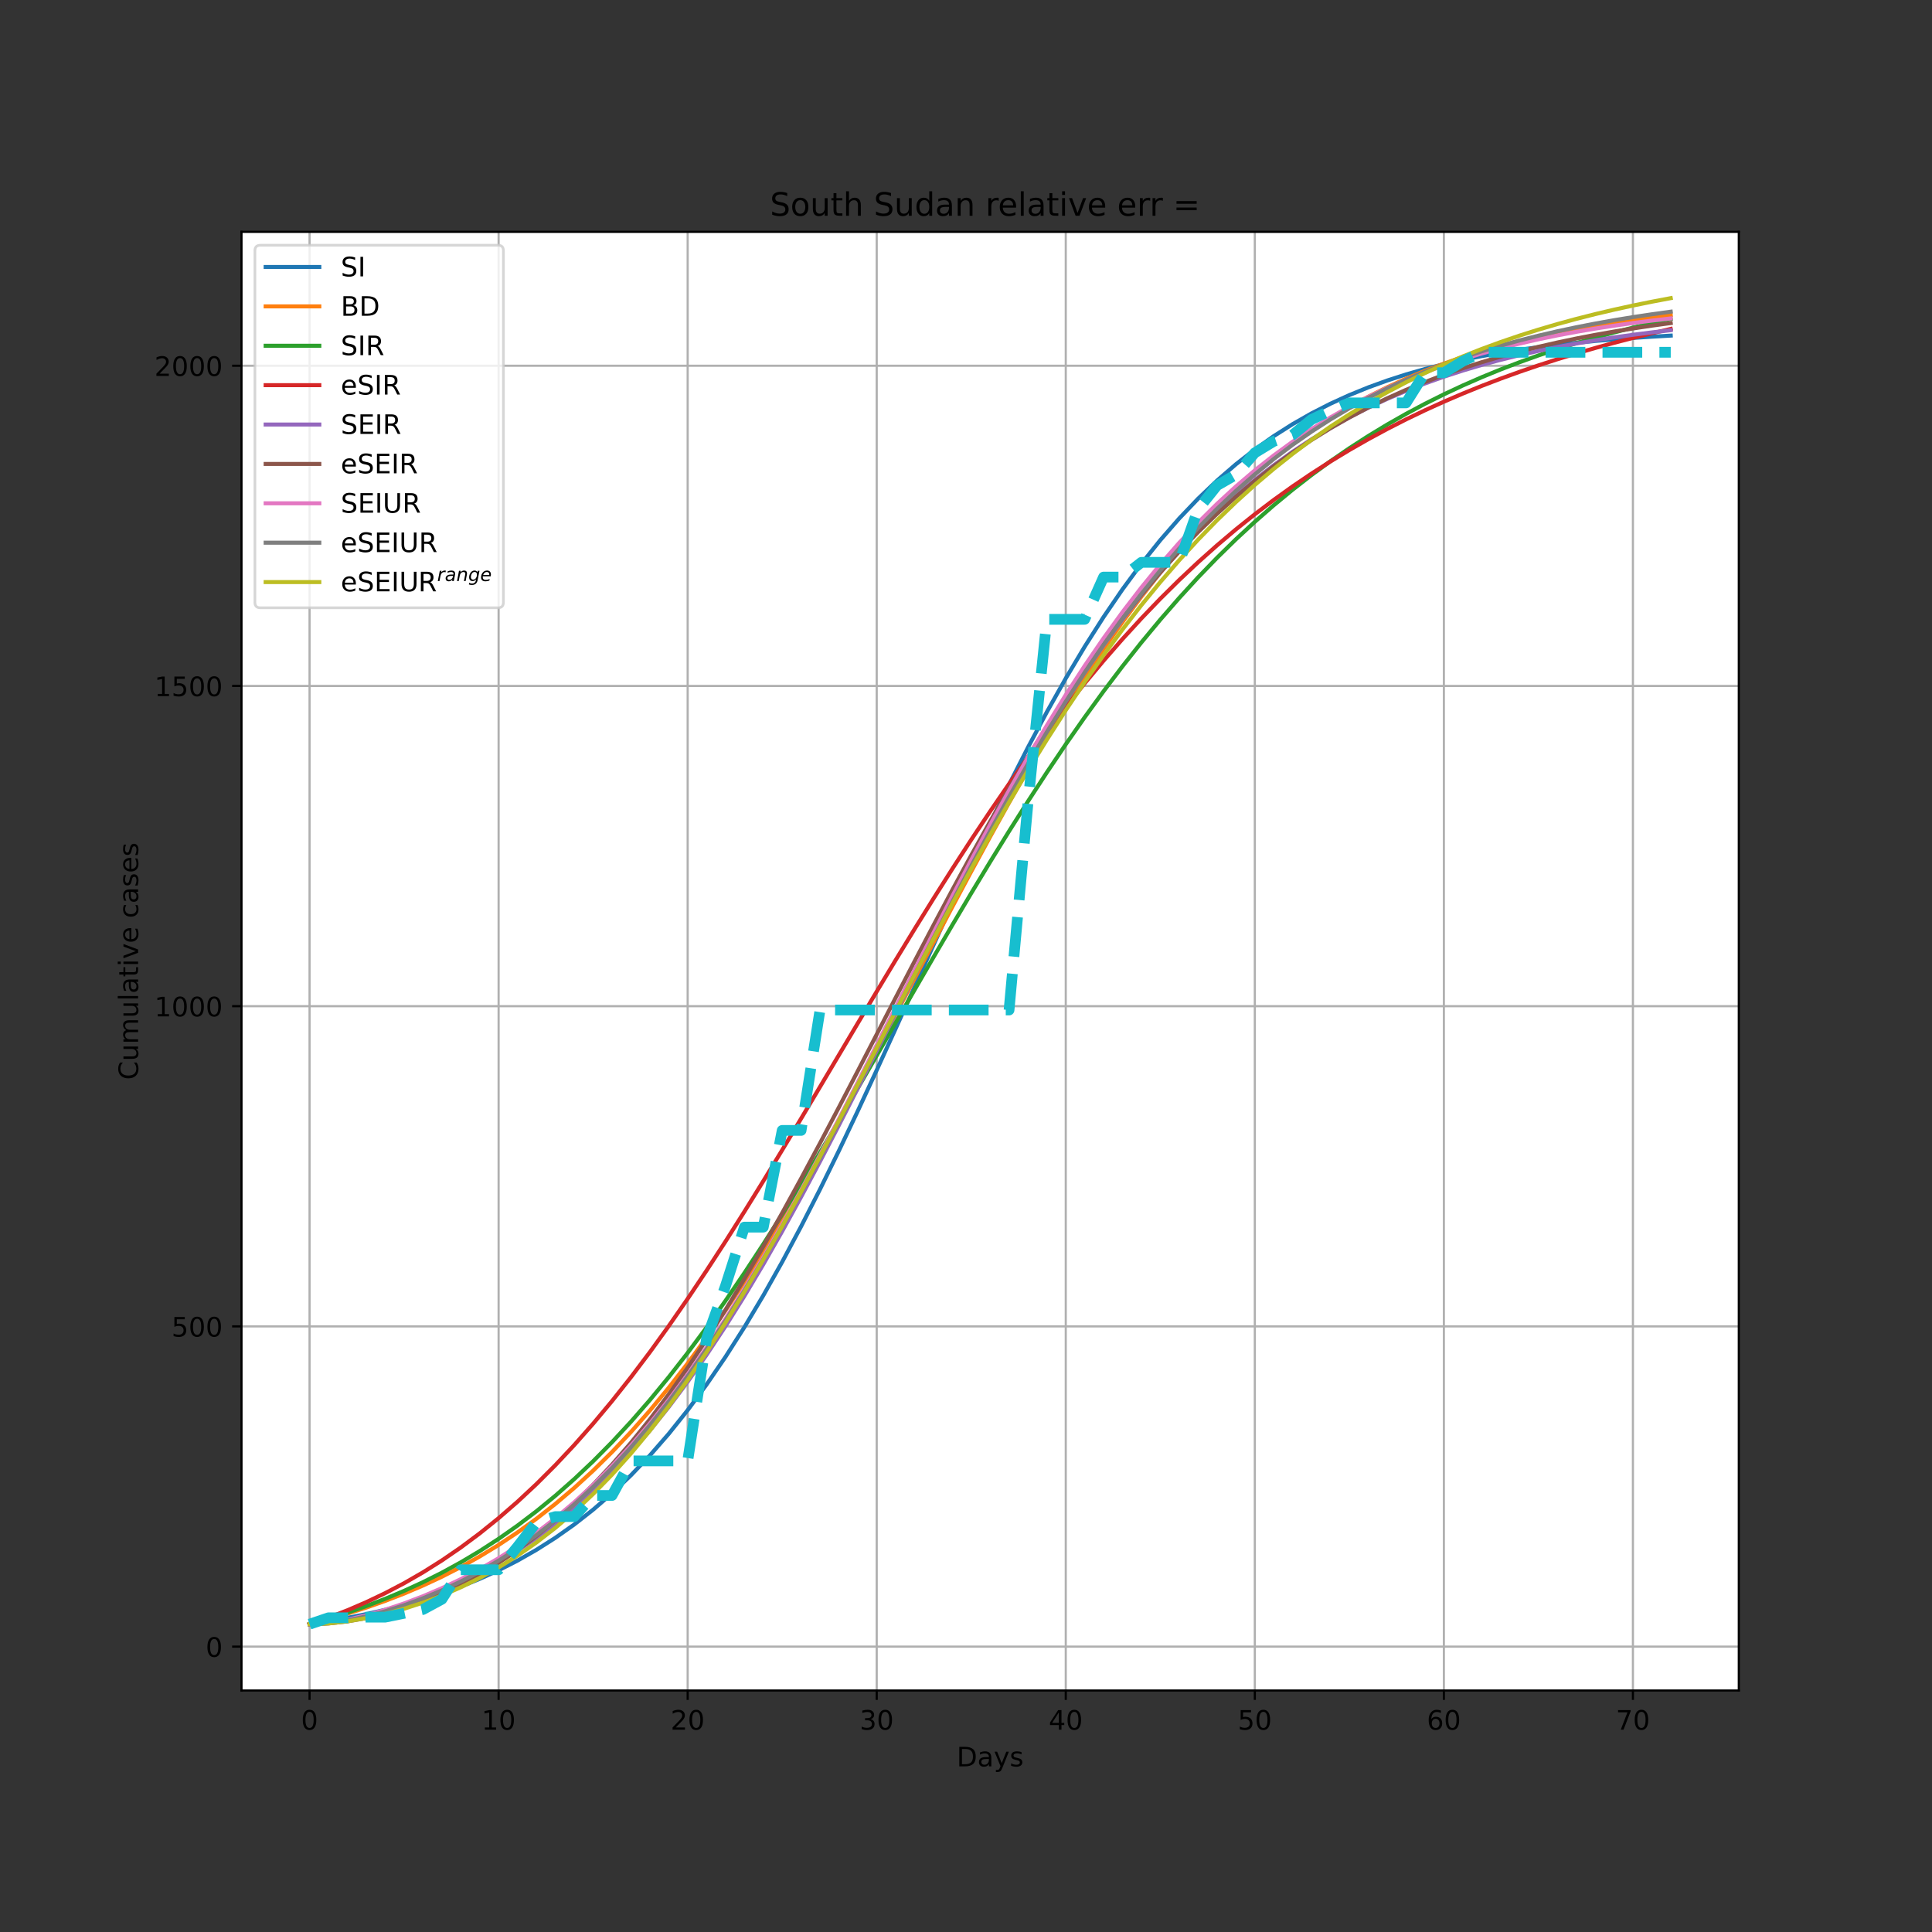 <?xml version="1.0" encoding="utf-8" standalone="no"?>
<!DOCTYPE svg PUBLIC "-//W3C//DTD SVG 1.1//EN"
  "http://www.w3.org/Graphics/SVG/1.1/DTD/svg11.dtd">
<!-- Created with matplotlib (https://matplotlib.org/) -->
<svg height="720pt" version="1.1" viewBox="0 0 720 720" width="720pt" xmlns="http://www.w3.org/2000/svg" xmlns:xlink="http://www.w3.org/1999/xlink">
 <rect x="0" y="0" width="720" height="720" fill="#333333" stroke="none"/>
 <defs>
  <style type="text/css">*{stroke-linecap:butt;stroke-linejoin:round;}</style>
 </defs>
 <g id="figure_1">
  <g id="patch_1">
   <path d="M 0 720 
L 720 720 
L 720 0 
L 0 0 
z
" style="fill:none;"/>
  </g>
  <g id="axes_1">
   <g id="patch_2">
    <path d="M 90 630 
L 648 630 
L 648 86.4 
L 90 86.4 
z
" style="fill:#ffffff;"/>
   </g>
   <g id="matplotlib.axis_1">
    <g id="xtick_1">
     <g id="line2d_1">
      <path clip-path="url(#p56b3b9e121)" d="M 115.364 630 
L 115.364 86.4 
" style="fill:none;stroke:#b0b0b0;stroke-linecap:square;stroke-width:0.8;"/>
     </g>
     <g id="line2d_2">
      <defs>
       <path d="M 0 0 
L 0 3.5 
" id="m3799d3ce29" style="stroke:#000000;stroke-width:0.8;"/>
      </defs>
      <g>
       <use style="stroke:#000000;stroke-width:0.8;" x="115.364" xlink:href="#m3799d3ce29" y="630"/>
      </g>
     </g>
     <g id="text_1">
      <!-- 0 -->
      <g transform="translate(112.182 644.598)scale(0.1 -0.1)">
       <defs>
        <path d="M 31.781 66.406 
Q 24.172 66.406 20.328 58.906 
Q 16.5 51.422 16.5 36.375 
Q 16.5 21.391 20.328 13.891 
Q 24.172 6.391 31.781 6.391 
Q 39.453 6.391 43.281 13.891 
Q 47.125 21.391 47.125 36.375 
Q 47.125 51.422 43.281 58.906 
Q 39.453 66.406 31.781 66.406 
z
M 31.781 74.219 
Q 44.047 74.219 50.516 64.516 
Q 56.984 54.828 56.984 36.375 
Q 56.984 17.969 50.516 8.266 
Q 44.047 -1.422 31.781 -1.422 
Q 19.531 -1.422 13.062 8.266 
Q 6.594 17.969 6.594 36.375 
Q 6.594 54.828 13.062 64.516 
Q 19.531 74.219 31.781 74.219 
z
" id="DejaVuSans-48"/>
       </defs>
       <use xlink:href="#DejaVuSans-48"/>
      </g>
     </g>
    </g>
    <g id="xtick_2">
     <g id="line2d_3">
      <path clip-path="url(#p56b3b9e121)" d="M 185.818 630 
L 185.818 86.4 
" style="fill:none;stroke:#b0b0b0;stroke-linecap:square;stroke-width:0.8;"/>
     </g>
     <g id="line2d_4">
      <g>
       <use style="stroke:#000000;stroke-width:0.8;" x="185.818" xlink:href="#m3799d3ce29" y="630"/>
      </g>
     </g>
     <g id="text_2">
      <!-- 10 -->
      <g transform="translate(179.456 644.598)scale(0.1 -0.1)">
       <defs>
        <path d="M 12.406 8.297 
L 28.516 8.297 
L 28.516 63.922 
L 10.984 60.406 
L 10.984 69.391 
L 28.422 72.906 
L 38.281 72.906 
L 38.281 8.297 
L 54.391 8.297 
L 54.391 0 
L 12.406 0 
z
" id="DejaVuSans-49"/>
       </defs>
       <use xlink:href="#DejaVuSans-49"/>
       <use x="63.623" xlink:href="#DejaVuSans-48"/>
      </g>
     </g>
    </g>
    <g id="xtick_3">
     <g id="line2d_5">
      <path clip-path="url(#p56b3b9e121)" d="M 256.273 630 
L 256.273 86.4 
" style="fill:none;stroke:#b0b0b0;stroke-linecap:square;stroke-width:0.8;"/>
     </g>
     <g id="line2d_6">
      <g>
       <use style="stroke:#000000;stroke-width:0.8;" x="256.273" xlink:href="#m3799d3ce29" y="630"/>
      </g>
     </g>
     <g id="text_3">
      <!-- 20 -->
      <g transform="translate(249.91 644.598)scale(0.1 -0.1)">
       <defs>
        <path d="M 19.188 8.297 
L 53.609 8.297 
L 53.609 0 
L 7.328 0 
L 7.328 8.297 
Q 12.938 14.109 22.625 23.891 
Q 32.328 33.688 34.812 36.531 
Q 39.547 41.844 41.422 45.531 
Q 43.312 49.219 43.312 52.781 
Q 43.312 58.594 39.234 62.25 
Q 35.156 65.922 28.609 65.922 
Q 23.969 65.922 18.812 64.312 
Q 13.672 62.703 7.812 59.422 
L 7.812 69.391 
Q 13.766 71.781 18.938 73 
Q 24.125 74.219 28.422 74.219 
Q 39.75 74.219 46.484 68.547 
Q 53.219 62.891 53.219 53.422 
Q 53.219 48.922 51.531 44.891 
Q 49.859 40.875 45.406 35.406 
Q 44.188 33.984 37.641 27.219 
Q 31.109 20.453 19.188 8.297 
z
" id="DejaVuSans-50"/>
       </defs>
       <use xlink:href="#DejaVuSans-50"/>
       <use x="63.623" xlink:href="#DejaVuSans-48"/>
      </g>
     </g>
    </g>
    <g id="xtick_4">
     <g id="line2d_7">
      <path clip-path="url(#p56b3b9e121)" d="M 326.727 630 
L 326.727 86.4 
" style="fill:none;stroke:#b0b0b0;stroke-linecap:square;stroke-width:0.8;"/>
     </g>
     <g id="line2d_8">
      <g>
       <use style="stroke:#000000;stroke-width:0.8;" x="326.727" xlink:href="#m3799d3ce29" y="630"/>
      </g>
     </g>
     <g id="text_4">
      <!-- 30 -->
      <g transform="translate(320.365 644.598)scale(0.1 -0.1)">
       <defs>
        <path d="M 40.578 39.312 
Q 47.656 37.797 51.625 33 
Q 55.609 28.219 55.609 21.188 
Q 55.609 10.406 48.188 4.484 
Q 40.766 -1.422 27.094 -1.422 
Q 22.516 -1.422 17.656 -0.516 
Q 12.797 0.391 7.625 2.203 
L 7.625 11.719 
Q 11.719 9.328 16.594 8.109 
Q 21.484 6.891 26.812 6.891 
Q 36.078 6.891 40.938 10.547 
Q 45.797 14.203 45.797 21.188 
Q 45.797 27.641 41.281 31.266 
Q 36.766 34.906 28.719 34.906 
L 20.219 34.906 
L 20.219 43.016 
L 29.109 43.016 
Q 36.375 43.016 40.234 45.922 
Q 44.094 48.828 44.094 54.297 
Q 44.094 59.906 40.109 62.906 
Q 36.141 65.922 28.719 65.922 
Q 24.656 65.922 20.016 65.031 
Q 15.375 64.156 9.812 62.312 
L 9.812 71.094 
Q 15.438 72.656 20.344 73.438 
Q 25.25 74.219 29.594 74.219 
Q 40.828 74.219 47.359 69.109 
Q 53.906 64.016 53.906 55.328 
Q 53.906 49.266 50.438 45.094 
Q 46.969 40.922 40.578 39.312 
z
" id="DejaVuSans-51"/>
       </defs>
       <use xlink:href="#DejaVuSans-51"/>
       <use x="63.623" xlink:href="#DejaVuSans-48"/>
      </g>
     </g>
    </g>
    <g id="xtick_5">
     <g id="line2d_9">
      <path clip-path="url(#p56b3b9e121)" d="M 397.182 630 
L 397.182 86.4 
" style="fill:none;stroke:#b0b0b0;stroke-linecap:square;stroke-width:0.8;"/>
     </g>
     <g id="line2d_10">
      <g>
       <use style="stroke:#000000;stroke-width:0.8;" x="397.182" xlink:href="#m3799d3ce29" y="630"/>
      </g>
     </g>
     <g id="text_5">
      <!-- 40 -->
      <g transform="translate(390.819 644.598)scale(0.1 -0.1)">
       <defs>
        <path d="M 37.797 64.312 
L 12.891 25.391 
L 37.797 25.391 
z
M 35.203 72.906 
L 47.609 72.906 
L 47.609 25.391 
L 58.016 25.391 
L 58.016 17.188 
L 47.609 17.188 
L 47.609 0 
L 37.797 0 
L 37.797 17.188 
L 4.891 17.188 
L 4.891 26.703 
z
" id="DejaVuSans-52"/>
       </defs>
       <use xlink:href="#DejaVuSans-52"/>
       <use x="63.623" xlink:href="#DejaVuSans-48"/>
      </g>
     </g>
    </g>
    <g id="xtick_6">
     <g id="line2d_11">
      <path clip-path="url(#p56b3b9e121)" d="M 467.636 630 
L 467.636 86.4 
" style="fill:none;stroke:#b0b0b0;stroke-linecap:square;stroke-width:0.8;"/>
     </g>
     <g id="line2d_12">
      <g>
       <use style="stroke:#000000;stroke-width:0.8;" x="467.636" xlink:href="#m3799d3ce29" y="630"/>
      </g>
     </g>
     <g id="text_6">
      <!-- 50 -->
      <g transform="translate(461.274 644.598)scale(0.1 -0.1)">
       <defs>
        <path d="M 10.797 72.906 
L 49.516 72.906 
L 49.516 64.594 
L 19.828 64.594 
L 19.828 46.734 
Q 21.969 47.469 24.109 47.828 
Q 26.266 48.188 28.422 48.188 
Q 40.625 48.188 47.75 41.5 
Q 54.891 34.812 54.891 23.391 
Q 54.891 11.625 47.562 5.094 
Q 40.234 -1.422 26.906 -1.422 
Q 22.312 -1.422 17.547 -0.641 
Q 12.797 0.141 7.719 1.703 
L 7.719 11.625 
Q 12.109 9.234 16.797 8.062 
Q 21.484 6.891 26.703 6.891 
Q 35.156 6.891 40.078 11.328 
Q 45.016 15.766 45.016 23.391 
Q 45.016 31 40.078 35.438 
Q 35.156 39.891 26.703 39.891 
Q 22.75 39.891 18.812 39.016 
Q 14.891 38.141 10.797 36.281 
z
" id="DejaVuSans-53"/>
       </defs>
       <use xlink:href="#DejaVuSans-53"/>
       <use x="63.623" xlink:href="#DejaVuSans-48"/>
      </g>
     </g>
    </g>
    <g id="xtick_7">
     <g id="line2d_13">
      <path clip-path="url(#p56b3b9e121)" d="M 538.091 630 
L 538.091 86.4 
" style="fill:none;stroke:#b0b0b0;stroke-linecap:square;stroke-width:0.8;"/>
     </g>
     <g id="line2d_14">
      <g>
       <use style="stroke:#000000;stroke-width:0.8;" x="538.091" xlink:href="#m3799d3ce29" y="630"/>
      </g>
     </g>
     <g id="text_7">
      <!-- 60 -->
      <g transform="translate(531.728 644.598)scale(0.1 -0.1)">
       <defs>
        <path d="M 33.016 40.375 
Q 26.375 40.375 22.484 35.828 
Q 18.609 31.297 18.609 23.391 
Q 18.609 15.531 22.484 10.953 
Q 26.375 6.391 33.016 6.391 
Q 39.656 6.391 43.531 10.953 
Q 47.406 15.531 47.406 23.391 
Q 47.406 31.297 43.531 35.828 
Q 39.656 40.375 33.016 40.375 
z
M 52.594 71.297 
L 52.594 62.312 
Q 48.875 64.062 45.094 64.984 
Q 41.312 65.922 37.594 65.922 
Q 27.828 65.922 22.672 59.328 
Q 17.531 52.734 16.797 39.406 
Q 19.672 43.656 24.016 45.922 
Q 28.375 48.188 33.594 48.188 
Q 44.578 48.188 50.953 41.516 
Q 57.328 34.859 57.328 23.391 
Q 57.328 12.156 50.688 5.359 
Q 44.047 -1.422 33.016 -1.422 
Q 20.359 -1.422 13.672 8.266 
Q 6.984 17.969 6.984 36.375 
Q 6.984 53.656 15.188 63.938 
Q 23.391 74.219 37.203 74.219 
Q 40.922 74.219 44.703 73.484 
Q 48.484 72.75 52.594 71.297 
z
" id="DejaVuSans-54"/>
       </defs>
       <use xlink:href="#DejaVuSans-54"/>
       <use x="63.623" xlink:href="#DejaVuSans-48"/>
      </g>
     </g>
    </g>
    <g id="xtick_8">
     <g id="line2d_15">
      <path clip-path="url(#p56b3b9e121)" d="M 608.545 630 
L 608.545 86.4 
" style="fill:none;stroke:#b0b0b0;stroke-linecap:square;stroke-width:0.8;"/>
     </g>
     <g id="line2d_16">
      <g>
       <use style="stroke:#000000;stroke-width:0.8;" x="608.545" xlink:href="#m3799d3ce29" y="630"/>
      </g>
     </g>
     <g id="text_8">
      <!-- 70 -->
      <g transform="translate(602.183 644.598)scale(0.1 -0.1)">
       <defs>
        <path d="M 8.203 72.906 
L 55.078 72.906 
L 55.078 68.703 
L 28.609 0 
L 18.312 0 
L 43.219 64.594 
L 8.203 64.594 
z
" id="DejaVuSans-55"/>
       </defs>
       <use xlink:href="#DejaVuSans-55"/>
       <use x="63.623" xlink:href="#DejaVuSans-48"/>
      </g>
     </g>
    </g>
    <g id="text_9">
     <!-- Days -->
     <g transform="translate(356.522 658.277)scale(0.1 -0.1)">
      <defs>
       <path d="M 19.672 64.797 
L 19.672 8.109 
L 31.594 8.109 
Q 46.688 8.109 53.688 14.938 
Q 60.688 21.781 60.688 36.531 
Q 60.688 51.172 53.688 57.984 
Q 46.688 64.797 31.594 64.797 
z
M 9.812 72.906 
L 30.078 72.906 
Q 51.266 72.906 61.172 64.094 
Q 71.094 55.281 71.094 36.531 
Q 71.094 17.672 61.125 8.828 
Q 51.172 0 30.078 0 
L 9.812 0 
z
" id="DejaVuSans-68"/>
       <path d="M 34.281 27.484 
Q 23.391 27.484 19.188 25 
Q 14.984 22.516 14.984 16.5 
Q 14.984 11.719 18.141 8.906 
Q 21.297 6.109 26.703 6.109 
Q 34.188 6.109 38.703 11.406 
Q 43.219 16.703 43.219 25.484 
L 43.219 27.484 
z
M 52.203 31.203 
L 52.203 0 
L 43.219 0 
L 43.219 8.297 
Q 40.141 3.328 35.547 0.953 
Q 30.953 -1.422 24.312 -1.422 
Q 15.922 -1.422 10.953 3.297 
Q 6 8.016 6 15.922 
Q 6 25.141 12.172 29.828 
Q 18.359 34.516 30.609 34.516 
L 43.219 34.516 
L 43.219 35.406 
Q 43.219 41.609 39.141 45 
Q 35.062 48.391 27.688 48.391 
Q 23 48.391 18.547 47.266 
Q 14.109 46.141 10.016 43.891 
L 10.016 52.203 
Q 14.938 54.109 19.578 55.047 
Q 24.219 56 28.609 56 
Q 40.484 56 46.344 49.844 
Q 52.203 43.703 52.203 31.203 
z
" id="DejaVuSans-97"/>
       <path d="M 32.172 -5.078 
Q 28.375 -14.844 24.75 -17.812 
Q 21.141 -20.797 15.094 -20.797 
L 7.906 -20.797 
L 7.906 -13.281 
L 13.188 -13.281 
Q 16.891 -13.281 18.938 -11.516 
Q 21 -9.766 23.484 -3.219 
L 25.094 0.875 
L 2.984 54.688 
L 12.5 54.688 
L 29.594 11.922 
L 46.688 54.688 
L 56.203 54.688 
z
" id="DejaVuSans-121"/>
       <path d="M 44.281 53.078 
L 44.281 44.578 
Q 40.484 46.531 36.375 47.5 
Q 32.281 48.484 27.875 48.484 
Q 21.188 48.484 17.844 46.438 
Q 14.5 44.391 14.5 40.281 
Q 14.5 37.156 16.891 35.375 
Q 19.281 33.594 26.516 31.984 
L 29.594 31.297 
Q 39.156 29.25 43.188 25.516 
Q 47.219 21.781 47.219 15.094 
Q 47.219 7.469 41.188 3.016 
Q 35.156 -1.422 24.609 -1.422 
Q 20.219 -1.422 15.453 -0.562 
Q 10.688 0.297 5.422 2 
L 5.422 11.281 
Q 10.406 8.688 15.234 7.391 
Q 20.062 6.109 24.812 6.109 
Q 31.156 6.109 34.562 8.281 
Q 37.984 10.453 37.984 14.406 
Q 37.984 18.062 35.516 20.016 
Q 33.062 21.969 24.703 23.781 
L 21.578 24.516 
Q 13.234 26.266 9.516 29.906 
Q 5.812 33.547 5.812 39.891 
Q 5.812 47.609 11.281 51.797 
Q 16.75 56 26.812 56 
Q 31.781 56 36.172 55.266 
Q 40.578 54.547 44.281 53.078 
z
" id="DejaVuSans-115"/>
      </defs>
      <use xlink:href="#DejaVuSans-68"/>
      <use x="77.002" xlink:href="#DejaVuSans-97"/>
      <use x="138.281" xlink:href="#DejaVuSans-121"/>
      <use x="197.461" xlink:href="#DejaVuSans-115"/>
     </g>
    </g>
   </g>
   <g id="matplotlib.axis_2">
    <g id="ytick_1">
     <g id="line2d_17">
      <path clip-path="url(#p56b3b9e121)" d="M 90 613.645 
L 648 613.645 
" style="fill:none;stroke:#b0b0b0;stroke-linecap:square;stroke-width:0.8;"/>
     </g>
     <g id="line2d_18">
      <defs>
       <path d="M 0 0 
L -3.5 0 
" id="mc968129587" style="stroke:#000000;stroke-width:0.8;"/>
      </defs>
      <g>
       <use style="stroke:#000000;stroke-width:0.8;" x="90" xlink:href="#mc968129587" y="613.645"/>
      </g>
     </g>
     <g id="text_10">
      <!-- 0 -->
      <g transform="translate(76.638 617.444)scale(0.1 -0.1)">
       <use xlink:href="#DejaVuSans-48"/>
      </g>
     </g>
    </g>
    <g id="ytick_2">
     <g id="line2d_19">
      <path clip-path="url(#p56b3b9e121)" d="M 90 494.307 
L 648 494.307 
" style="fill:none;stroke:#b0b0b0;stroke-linecap:square;stroke-width:0.8;"/>
     </g>
     <g id="line2d_20">
      <g>
       <use style="stroke:#000000;stroke-width:0.8;" x="90" xlink:href="#mc968129587" y="494.307"/>
      </g>
     </g>
     <g id="text_11">
      <!-- 500 -->
      <g transform="translate(63.913 498.106)scale(0.1 -0.1)">
       <use xlink:href="#DejaVuSans-53"/>
       <use x="63.623" xlink:href="#DejaVuSans-48"/>
       <use x="127.246" xlink:href="#DejaVuSans-48"/>
      </g>
     </g>
    </g>
    <g id="ytick_3">
     <g id="line2d_21">
      <path clip-path="url(#p56b3b9e121)" d="M 90 374.97 
L 648 374.97 
" style="fill:none;stroke:#b0b0b0;stroke-linecap:square;stroke-width:0.8;"/>
     </g>
     <g id="line2d_22">
      <g>
       <use style="stroke:#000000;stroke-width:0.8;" x="90" xlink:href="#mc968129587" y="374.97"/>
      </g>
     </g>
     <g id="text_12">
      <!-- 1000 -->
      <g transform="translate(57.55 378.769)scale(0.1 -0.1)">
       <use xlink:href="#DejaVuSans-49"/>
       <use x="63.623" xlink:href="#DejaVuSans-48"/>
       <use x="127.246" xlink:href="#DejaVuSans-48"/>
       <use x="190.869" xlink:href="#DejaVuSans-48"/>
      </g>
     </g>
    </g>
    <g id="ytick_4">
     <g id="line2d_23">
      <path clip-path="url(#p56b3b9e121)" d="M 90 255.633 
L 648 255.633 
" style="fill:none;stroke:#b0b0b0;stroke-linecap:square;stroke-width:0.8;"/>
     </g>
     <g id="line2d_24">
      <g>
       <use style="stroke:#000000;stroke-width:0.8;" x="90" xlink:href="#mc968129587" y="255.633"/>
      </g>
     </g>
     <g id="text_13">
      <!-- 1500 -->
      <g transform="translate(57.55 259.432)scale(0.1 -0.1)">
       <use xlink:href="#DejaVuSans-49"/>
       <use x="63.623" xlink:href="#DejaVuSans-53"/>
       <use x="127.246" xlink:href="#DejaVuSans-48"/>
       <use x="190.869" xlink:href="#DejaVuSans-48"/>
      </g>
     </g>
    </g>
    <g id="ytick_5">
     <g id="line2d_25">
      <path clip-path="url(#p56b3b9e121)" d="M 90 136.296 
L 648 136.296 
" style="fill:none;stroke:#b0b0b0;stroke-linecap:square;stroke-width:0.8;"/>
     </g>
     <g id="line2d_26">
      <g>
       <use style="stroke:#000000;stroke-width:0.8;" x="90" xlink:href="#mc968129587" y="136.296"/>
      </g>
     </g>
     <g id="text_14">
      <!-- 2000 -->
      <g transform="translate(57.55 140.095)scale(0.1 -0.1)">
       <use xlink:href="#DejaVuSans-50"/>
       <use x="63.623" xlink:href="#DejaVuSans-48"/>
       <use x="127.246" xlink:href="#DejaVuSans-48"/>
       <use x="190.869" xlink:href="#DejaVuSans-48"/>
      </g>
     </g>
    </g>
    <g id="text_15">
     <!-- Cumulative cases -->
     <g transform="translate(51.47 402.426)rotate(-90)scale(0.1 -0.1)">
      <defs>
       <path d="M 64.406 67.281 
L 64.406 56.891 
Q 59.422 61.531 53.781 63.812 
Q 48.141 66.109 41.797 66.109 
Q 29.297 66.109 22.656 58.469 
Q 16.016 50.828 16.016 36.375 
Q 16.016 21.969 22.656 14.328 
Q 29.297 6.688 41.797 6.688 
Q 48.141 6.688 53.781 8.984 
Q 59.422 11.281 64.406 15.922 
L 64.406 5.609 
Q 59.234 2.094 53.438 0.328 
Q 47.656 -1.422 41.219 -1.422 
Q 24.656 -1.422 15.125 8.703 
Q 5.609 18.844 5.609 36.375 
Q 5.609 53.953 15.125 64.078 
Q 24.656 74.219 41.219 74.219 
Q 47.75 74.219 53.531 72.484 
Q 59.328 70.75 64.406 67.281 
z
" id="DejaVuSans-67"/>
       <path d="M 8.5 21.578 
L 8.5 54.688 
L 17.484 54.688 
L 17.484 21.922 
Q 17.484 14.156 20.5 10.266 
Q 23.531 6.391 29.594 6.391 
Q 36.859 6.391 41.078 11.031 
Q 45.312 15.672 45.312 23.688 
L 45.312 54.688 
L 54.297 54.688 
L 54.297 0 
L 45.312 0 
L 45.312 8.406 
Q 42.047 3.422 37.719 1 
Q 33.406 -1.422 27.688 -1.422 
Q 18.266 -1.422 13.375 4.438 
Q 8.5 10.297 8.5 21.578 
z
M 31.109 56 
z
" id="DejaVuSans-117"/>
       <path d="M 52 44.188 
Q 55.375 50.25 60.062 53.125 
Q 64.75 56 71.094 56 
Q 79.641 56 84.281 50.016 
Q 88.922 44.047 88.922 33.016 
L 88.922 0 
L 79.891 0 
L 79.891 32.719 
Q 79.891 40.578 77.094 44.375 
Q 74.312 48.188 68.609 48.188 
Q 61.625 48.188 57.562 43.547 
Q 53.516 38.922 53.516 30.906 
L 53.516 0 
L 44.484 0 
L 44.484 32.719 
Q 44.484 40.625 41.703 44.406 
Q 38.922 48.188 33.109 48.188 
Q 26.219 48.188 22.156 43.531 
Q 18.109 38.875 18.109 30.906 
L 18.109 0 
L 9.078 0 
L 9.078 54.688 
L 18.109 54.688 
L 18.109 46.188 
Q 21.188 51.219 25.484 53.609 
Q 29.781 56 35.688 56 
Q 41.656 56 45.828 52.969 
Q 50 49.953 52 44.188 
z
" id="DejaVuSans-109"/>
       <path d="M 9.422 75.984 
L 18.406 75.984 
L 18.406 0 
L 9.422 0 
z
" id="DejaVuSans-108"/>
       <path d="M 18.312 70.219 
L 18.312 54.688 
L 36.812 54.688 
L 36.812 47.703 
L 18.312 47.703 
L 18.312 18.016 
Q 18.312 11.328 20.141 9.422 
Q 21.969 7.516 27.594 7.516 
L 36.812 7.516 
L 36.812 0 
L 27.594 0 
Q 17.188 0 13.234 3.875 
Q 9.281 7.766 9.281 18.016 
L 9.281 47.703 
L 2.688 47.703 
L 2.688 54.688 
L 9.281 54.688 
L 9.281 70.219 
z
" id="DejaVuSans-116"/>
       <path d="M 9.422 54.688 
L 18.406 54.688 
L 18.406 0 
L 9.422 0 
z
M 9.422 75.984 
L 18.406 75.984 
L 18.406 64.594 
L 9.422 64.594 
z
" id="DejaVuSans-105"/>
       <path d="M 2.984 54.688 
L 12.5 54.688 
L 29.594 8.797 
L 46.688 54.688 
L 56.203 54.688 
L 35.688 0 
L 23.484 0 
z
" id="DejaVuSans-118"/>
       <path d="M 56.203 29.594 
L 56.203 25.203 
L 14.891 25.203 
Q 15.484 15.922 20.484 11.062 
Q 25.484 6.203 34.422 6.203 
Q 39.594 6.203 44.453 7.469 
Q 49.312 8.734 54.109 11.281 
L 54.109 2.781 
Q 49.266 0.734 44.188 -0.344 
Q 39.109 -1.422 33.891 -1.422 
Q 20.797 -1.422 13.156 6.188 
Q 5.516 13.812 5.516 26.812 
Q 5.516 40.234 12.766 48.109 
Q 20.016 56 32.328 56 
Q 43.359 56 49.781 48.891 
Q 56.203 41.797 56.203 29.594 
z
M 47.219 32.234 
Q 47.125 39.594 43.094 43.984 
Q 39.062 48.391 32.422 48.391 
Q 24.906 48.391 20.391 44.141 
Q 15.875 39.891 15.188 32.172 
z
" id="DejaVuSans-101"/>
       <path id="DejaVuSans-32"/>
       <path d="M 48.781 52.594 
L 48.781 44.188 
Q 44.969 46.297 41.141 47.344 
Q 37.312 48.391 33.406 48.391 
Q 24.656 48.391 19.812 42.844 
Q 14.984 37.312 14.984 27.297 
Q 14.984 17.281 19.812 11.734 
Q 24.656 6.203 33.406 6.203 
Q 37.312 6.203 41.141 7.25 
Q 44.969 8.297 48.781 10.406 
L 48.781 2.094 
Q 45.016 0.344 40.984 -0.531 
Q 36.969 -1.422 32.422 -1.422 
Q 20.062 -1.422 12.781 6.344 
Q 5.516 14.109 5.516 27.297 
Q 5.516 40.672 12.859 48.328 
Q 20.219 56 33.016 56 
Q 37.156 56 41.109 55.141 
Q 45.062 54.297 48.781 52.594 
z
" id="DejaVuSans-99"/>
      </defs>
      <use xlink:href="#DejaVuSans-67"/>
      <use x="69.824" xlink:href="#DejaVuSans-117"/>
      <use x="133.203" xlink:href="#DejaVuSans-109"/>
      <use x="230.615" xlink:href="#DejaVuSans-117"/>
      <use x="293.994" xlink:href="#DejaVuSans-108"/>
      <use x="321.777" xlink:href="#DejaVuSans-97"/>
      <use x="383.057" xlink:href="#DejaVuSans-116"/>
      <use x="422.266" xlink:href="#DejaVuSans-105"/>
      <use x="450.049" xlink:href="#DejaVuSans-118"/>
      <use x="509.229" xlink:href="#DejaVuSans-101"/>
      <use x="570.752" xlink:href="#DejaVuSans-32"/>
      <use x="602.539" xlink:href="#DejaVuSans-99"/>
      <use x="657.52" xlink:href="#DejaVuSans-97"/>
      <use x="718.799" xlink:href="#DejaVuSans-115"/>
      <use x="770.898" xlink:href="#DejaVuSans-101"/>
      <use x="832.422" xlink:href="#DejaVuSans-115"/>
     </g>
    </g>
   </g>
   <g id="line2d_27">
    <path clip-path="url(#p56b3b9e121)" d="M 115.364 605.291 
L 122.409 604.183 
L 129.455 602.932 
L 136.5 601.519 
L 143.545 599.925 
L 150.591 598.129 
L 157.636 596.106 
L 164.682 593.83 
L 171.727 591.273 
L 178.773 588.403 
L 185.818 585.188 
L 192.864 581.591 
L 199.909 577.575 
L 206.955 573.101 
L 214 568.126 
L 221.045 562.611 
L 228.091 556.512 
L 235.136 549.791 
L 242.182 542.408 
L 249.227 534.33 
L 256.273 525.528 
L 263.318 515.981 
L 270.364 505.676 
L 277.409 494.612 
L 284.455 482.801 
L 291.5 470.269 
L 298.545 457.058 
L 305.591 443.225 
L 312.636 428.844 
L 319.682 414.003 
L 326.727 398.806 
L 333.773 383.363 
L 340.818 367.797 
L 347.864 352.231 
L 354.909 336.79 
L 361.955 321.593 
L 369 306.754 
L 376.045 292.375 
L 383.091 278.544 
L 390.136 265.335 
L 397.182 252.805 
L 404.227 240.997 
L 411.273 229.936 
L 418.318 219.633 
L 425.364 210.089 
L 432.409 201.289 
L 439.455 193.214 
L 446.5 185.834 
L 453.545 179.114 
L 460.591 173.018 
L 467.636 167.505 
L 474.682 162.532 
L 481.727 158.059 
L 488.773 154.045 
L 495.818 150.449 
L 502.864 147.235 
L 509.909 144.367 
L 516.955 141.811 
L 524 139.536 
L 531.045 137.514 
L 538.091 135.718 
L 545.136 134.125 
L 552.182 132.713 
L 559.227 131.462 
L 566.273 130.355 
L 573.318 129.375 
L 580.364 128.509 
L 587.409 127.743 
L 594.455 127.067 
L 601.5 126.47 
L 608.545 125.942 
L 615.591 125.476 
L 622.636 125.066 
" style="fill:none;stroke:#1f77b4;stroke-linecap:square;stroke-width:1.5;"/>
   </g>
   <g id="line2d_28">
    <path clip-path="url(#p56b3b9e121)" d="M 115.364 605.291 
L 122.409 603.424 
L 129.455 601.367 
L 136.5 599.103 
L 143.545 596.613 
L 150.591 593.878 
L 157.636 590.876 
L 164.682 587.587 
L 171.727 583.986 
L 178.773 580.051 
L 185.818 575.757 
L 192.864 571.08 
L 199.909 565.995 
L 206.955 560.479 
L 214 554.507 
L 221.045 548.059 
L 228.091 541.114 
L 235.136 533.656 
L 242.182 525.671 
L 249.227 517.15 
L 256.273 508.087 
L 263.318 498.485 
L 270.364 488.352 
L 277.409 477.7 
L 284.455 466.554 
L 291.5 454.943 
L 298.545 442.904 
L 305.591 430.484 
L 312.636 417.734 
L 319.682 404.714 
L 326.727 391.489 
L 333.773 378.128 
L 340.818 364.703 
L 347.864 351.287 
L 354.909 337.953 
L 361.955 324.773 
L 369 311.815 
L 376.045 299.142 
L 383.091 286.812 
L 390.136 274.876 
L 397.182 263.377 
L 404.227 252.352 
L 411.273 241.828 
L 418.318 231.826 
L 425.364 222.358 
L 432.409 213.431 
L 439.455 205.044 
L 446.5 197.192 
L 453.545 189.863 
L 460.591 183.044 
L 467.636 176.717 
L 474.682 170.861 
L 481.727 165.455 
L 488.773 160.474 
L 495.818 155.895 
L 502.864 151.693 
L 509.909 147.843 
L 516.955 144.323 
L 524 141.107 
L 531.045 138.174 
L 538.091 135.502 
L 545.136 133.07 
L 552.182 130.86 
L 559.227 128.852 
L 566.273 127.029 
L 573.318 125.377 
L 580.364 123.879 
L 587.409 122.522 
L 594.455 121.294 
L 601.5 120.183 
L 608.545 119.179 
L 615.591 118.271 
L 622.636 117.45 
" style="fill:none;stroke:#ff7f0e;stroke-linecap:square;stroke-width:1.5;"/>
   </g>
   <g id="line2d_29">
    <path clip-path="url(#p56b3b9e121)" d="M 115.364 605.291 
L 122.409 603.247 
L 129.455 601 
L 136.5 598.534 
L 143.545 595.829 
L 150.591 592.867 
L 157.636 589.628 
L 164.682 586.091 
L 171.727 582.234 
L 178.773 578.037 
L 185.818 573.477 
L 192.864 568.535 
L 199.909 563.19 
L 206.955 557.423 
L 214 551.217 
L 221.045 544.558 
L 228.091 537.433 
L 235.136 529.834 
L 242.182 521.758 
L 249.227 513.203 
L 256.273 504.177 
L 263.318 494.69 
L 270.364 484.76 
L 277.409 474.41 
L 284.455 463.67 
L 291.5 452.575 
L 298.545 441.165 
L 305.591 429.488 
L 312.636 417.592 
L 319.682 405.532 
L 326.727 393.363 
L 333.773 381.142 
L 340.818 368.926 
L 347.864 356.77 
L 354.909 344.728 
L 361.955 332.851 
L 369 321.184 
L 376.045 309.77 
L 383.091 298.646 
L 390.136 287.845 
L 397.182 277.391 
L 404.227 267.308 
L 411.273 257.61 
L 418.318 248.31 
L 425.364 239.414 
L 432.409 230.924 
L 439.455 222.841 
L 446.5 215.16 
L 453.545 207.875 
L 460.591 200.977 
L 467.636 194.455 
L 474.682 188.298 
L 481.727 182.492 
L 488.773 177.023 
L 495.818 171.876 
L 502.864 167.039 
L 509.909 162.494 
L 516.955 158.228 
L 524 154.226 
L 531.045 150.474 
L 538.091 146.958 
L 545.136 143.665 
L 552.182 140.581 
L 559.227 137.695 
L 566.273 134.995 
L 573.318 132.469 
L 580.364 130.106 
L 587.409 127.897 
L 594.455 125.832 
L 601.5 123.902 
L 608.545 122.098 
L 615.591 120.412 
L 622.636 118.837 
" style="fill:none;stroke:#2ca02c;stroke-linecap:square;stroke-width:1.5;"/>
   </g>
   <g id="line2d_30">
    <path clip-path="url(#p56b3b9e121)" d="M 115.364 605.291 
L 122.409 602.839 
L 129.455 600.105 
L 136.5 597.069 
L 143.545 593.713 
L 150.591 590.017 
L 157.636 585.96 
L 164.682 581.525 
L 171.727 576.692 
L 178.773 571.445 
L 185.818 565.768 
L 192.864 559.647 
L 199.909 553.072 
L 206.955 546.034 
L 214 538.529 
L 221.045 530.558 
L 228.091 522.123 
L 235.136 513.234 
L 242.182 503.906 
L 249.227 494.157 
L 256.273 484.013 
L 263.318 473.503 
L 270.364 462.664 
L 277.409 451.535 
L 284.455 440.159 
L 291.5 428.585 
L 298.545 416.861 
L 305.591 405.04 
L 312.636 393.173 
L 319.682 381.313 
L 326.727 369.51 
L 333.773 357.812 
L 340.818 346.265 
L 347.864 334.912 
L 354.909 323.79 
L 361.955 312.933 
L 369 302.37 
L 376.045 292.126 
L 383.091 282.22 
L 390.136 272.668 
L 397.182 263.48 
L 404.227 254.663 
L 411.273 246.221 
L 418.318 238.152 
L 425.364 230.455 
L 432.409 223.124 
L 439.455 216.152 
L 446.5 209.529 
L 453.545 203.245 
L 460.591 197.288 
L 467.636 191.647 
L 474.682 186.307 
L 481.727 181.257 
L 488.773 176.483 
L 495.818 171.971 
L 502.864 167.708 
L 509.909 163.683 
L 516.955 159.881 
L 524 156.29 
L 531.045 152.9 
L 538.091 149.699 
L 545.136 146.676 
L 552.182 143.82 
L 559.227 141.123 
L 566.273 138.574 
L 573.318 136.165 
L 580.364 133.887 
L 587.409 131.733 
L 594.455 129.696 
L 601.5 127.767 
L 608.545 125.941 
L 615.591 124.212 
L 622.636 122.573 
" style="fill:none;stroke:#d62728;stroke-linecap:square;stroke-width:1.5;"/>
   </g>
   <g id="line2d_31">
    <path clip-path="url(#p56b3b9e121)" d="M 115.364 605.291 
L 122.409 604.879 
L 129.455 603.83 
L 136.5 602.324 
L 143.545 600.451 
L 150.591 598.251 
L 157.636 595.737 
L 164.682 592.9 
L 171.727 589.725 
L 178.773 586.187 
L 185.818 582.259 
L 192.864 577.91 
L 199.909 573.109 
L 206.955 567.824 
L 214 562.024 
L 221.045 555.677 
L 228.091 548.757 
L 235.136 541.238 
L 242.182 533.104 
L 249.227 524.339 
L 256.273 514.939 
L 263.318 504.906 
L 270.364 494.253 
L 277.409 483.002 
L 284.455 471.188 
L 291.5 458.853 
L 298.545 446.054 
L 305.591 432.855 
L 312.636 419.328 
L 319.682 405.555 
L 326.727 391.62 
L 333.773 377.611 
L 340.818 363.616 
L 347.864 349.722 
L 354.909 336.012 
L 361.955 322.562 
L 369 309.443 
L 376.045 296.715 
L 383.091 284.43 
L 390.136 272.633 
L 397.182 261.355 
L 404.227 250.62 
L 411.273 240.445 
L 418.318 230.837 
L 425.364 221.796 
L 432.409 213.317 
L 439.455 205.389 
L 446.5 197.997 
L 453.545 191.122 
L 460.591 184.743 
L 467.636 178.837 
L 474.682 173.38 
L 481.727 168.347 
L 488.773 163.712 
L 495.818 159.451 
L 502.864 155.538 
L 509.909 151.949 
L 516.955 148.662 
L 524 145.654 
L 531.045 142.903 
L 538.091 140.391 
L 545.136 138.097 
L 552.182 136.005 
L 559.227 134.098 
L 566.273 132.36 
L 573.318 130.778 
L 580.364 129.337 
L 587.409 128.027 
L 594.455 126.835 
L 601.5 125.751 
L 608.545 124.766 
L 615.591 123.871 
L 622.636 123.057 
" style="fill:none;stroke:#9467bd;stroke-linecap:square;stroke-width:1.5;"/>
   </g>
   <g id="line2d_32">
    <path clip-path="url(#p56b3b9e121)" d="M 115.364 605.291 
L 122.409 605.018 
L 129.455 604.241 
L 136.5 603.004 
L 143.545 601.335 
L 150.591 599.248 
L 157.636 596.746 
L 164.682 593.824 
L 171.727 590.471 
L 178.773 586.67 
L 185.818 582.402 
L 192.864 577.646 
L 199.909 572.38 
L 206.955 566.58 
L 214 560.227 
L 221.045 553.3 
L 228.091 545.785 
L 235.136 537.671 
L 242.182 528.952 
L 249.227 519.629 
L 256.273 509.709 
L 263.318 499.211 
L 270.364 488.157 
L 277.409 476.583 
L 284.455 464.53 
L 291.5 452.049 
L 298.545 439.199 
L 305.591 426.044 
L 312.636 412.657 
L 319.682 399.11 
L 326.727 385.48 
L 333.773 371.845 
L 340.818 358.281 
L 347.864 344.86 
L 354.909 331.652 
L 361.955 318.719 
L 369 306.118 
L 376.045 293.899 
L 383.091 282.104 
L 390.136 270.766 
L 397.182 259.912 
L 404.227 249.561 
L 411.273 239.725 
L 418.318 230.409 
L 425.364 221.614 
L 432.409 213.335 
L 439.455 205.562 
L 446.5 198.282 
L 453.545 191.481 
L 460.591 185.139 
L 467.636 179.237 
L 474.682 173.754 
L 481.727 168.669 
L 488.773 163.959 
L 495.818 159.602 
L 502.864 155.577 
L 509.909 151.863 
L 516.955 148.438 
L 524 145.282 
L 531.045 142.377 
L 538.091 139.703 
L 545.136 137.245 
L 552.182 134.985 
L 559.227 132.909 
L 566.273 131.001 
L 573.318 129.249 
L 580.364 127.64 
L 587.409 126.162 
L 594.455 124.805 
L 601.5 123.559 
L 608.545 122.414 
L 615.591 121.362 
L 622.636 120.396 
" style="fill:none;stroke:#8c564b;stroke-linecap:square;stroke-width:1.5;"/>
   </g>
   <g id="line2d_33">
    <path clip-path="url(#p56b3b9e121)" d="M 115.364 605.291 
L 122.409 604.816 
L 129.455 603.633 
L 136.5 601.967 
L 143.545 599.924 
L 150.591 597.553 
L 157.636 594.867 
L 164.682 591.858 
L 171.727 588.511 
L 178.773 584.801 
L 185.818 580.704 
L 192.864 576.189 
L 199.909 571.228 
L 206.955 565.789 
L 214 559.844 
L 221.045 553.365 
L 228.091 546.327 
L 235.136 538.708 
L 242.182 530.492 
L 249.227 521.666 
L 256.273 512.227 
L 263.318 502.177 
L 270.364 491.529 
L 277.409 480.305 
L 284.455 468.535 
L 291.5 456.26 
L 298.545 443.533 
L 305.591 430.414 
L 312.636 416.971 
L 319.682 403.279 
L 326.727 389.418 
L 333.773 375.473 
L 340.818 361.528 
L 347.864 347.666 
L 354.909 333.968 
L 361.955 320.511 
L 369 307.363 
L 376.045 294.586 
L 383.091 282.235 
L 390.136 270.355 
L 397.182 258.98 
L 404.227 248.138 
L 411.273 237.846 
L 418.318 228.116 
L 425.364 218.951 
L 432.409 210.346 
L 439.455 202.294 
L 446.5 194.781 
L 453.545 187.79 
L 460.591 181.3 
L 467.636 175.29 
L 474.682 169.735 
L 481.727 164.612 
L 488.773 159.894 
L 495.818 155.557 
L 502.864 151.576 
L 509.909 147.926 
L 516.955 144.584 
L 524 141.527 
L 531.045 138.733 
L 538.091 136.183 
L 545.136 133.857 
L 552.182 131.736 
L 559.227 129.804 
L 566.273 128.046 
L 573.318 126.446 
L 580.364 124.99 
L 587.409 123.667 
L 594.455 122.465 
L 601.5 121.373 
L 608.545 120.382 
L 615.591 119.482 
L 622.636 118.665 
" style="fill:none;stroke:#e377c2;stroke-linecap:square;stroke-width:1.5;"/>
   </g>
   <g id="line2d_34">
    <path clip-path="url(#p56b3b9e121)" d="M 115.364 605.291 
L 122.409 604.898 
L 129.455 603.875 
L 136.5 602.374 
L 143.545 600.477 
L 150.591 598.224 
L 157.636 595.627 
L 164.682 592.682 
L 171.727 589.376 
L 178.773 585.69 
L 185.818 581.599 
L 192.864 577.077 
L 199.909 572.096 
L 206.955 566.63 
L 214 560.651 
L 221.045 554.136 
L 228.091 547.061 
L 235.136 539.408 
L 242.182 531.163 
L 249.227 522.318 
L 256.273 512.872 
L 263.318 502.829 
L 270.364 492.205 
L 277.409 481.022 
L 284.455 469.313 
L 291.5 457.119 
L 298.545 444.49 
L 305.591 431.485 
L 312.636 418.171 
L 319.682 404.618 
L 326.727 390.905 
L 333.773 377.11 
L 340.818 363.313 
L 347.864 349.594 
L 354.909 336.03 
L 361.955 322.691 
L 369 309.646 
L 376.045 296.952 
L 383.091 284.662 
L 390.136 272.82 
L 397.182 261.459 
L 404.227 250.608 
L 411.273 240.283 
L 418.318 230.498 
L 425.364 221.256 
L 432.409 212.555 
L 439.455 204.388 
L 446.5 196.745 
L 453.545 189.609 
L 460.591 182.963 
L 467.636 176.785 
L 474.682 171.055 
L 481.727 165.749 
L 488.773 160.843 
L 495.818 156.314 
L 502.864 152.138 
L 509.909 148.291 
L 516.955 144.752 
L 524 141.498 
L 531.045 138.509 
L 538.091 135.764 
L 545.136 133.245 
L 552.182 130.935 
L 559.227 128.816 
L 566.273 126.874 
L 573.318 125.093 
L 580.364 123.461 
L 587.409 121.965 
L 594.455 120.593 
L 601.5 119.336 
L 608.545 118.183 
L 615.591 117.124 
L 622.636 116.153 
" style="fill:none;stroke:#7f7f7f;stroke-linecap:square;stroke-width:1.5;"/>
   </g>
   <g id="line2d_35">
    <path clip-path="url(#p56b3b9e121)" d="M 115.364 605.291 
L 122.409 605.003 
L 129.455 604.222 
L 136.5 603.027 
L 143.545 601.458 
L 150.591 599.532 
L 157.636 597.246 
L 164.682 594.587 
L 171.727 591.535 
L 178.773 588.063 
L 185.818 584.143 
L 192.864 579.744 
L 199.909 574.835 
L 206.955 569.386 
L 214 563.368 
L 221.045 556.756 
L 228.091 549.529 
L 235.136 541.672 
L 242.182 533.177 
L 249.227 524.042 
L 256.273 514.277 
L 263.318 503.9 
L 270.364 492.937 
L 277.409 481.428 
L 284.455 469.419 
L 291.5 456.967 
L 298.545 444.135 
L 305.591 430.994 
L 312.636 417.619 
L 319.682 404.086 
L 326.727 390.474 
L 333.773 376.859 
L 340.818 363.317 
L 347.864 349.917 
L 354.909 336.725 
L 361.955 323.797 
L 369 311.187 
L 376.045 298.937 
L 383.091 287.085 
L 390.136 275.66 
L 397.182 264.684 
L 404.227 254.174 
L 411.273 244.14 
L 418.318 234.586 
L 425.364 225.512 
L 432.409 216.915 
L 439.455 208.786 
L 446.5 201.115 
L 453.545 193.89 
L 460.591 187.095 
L 467.636 180.715 
L 474.682 174.732 
L 481.727 169.129 
L 488.773 163.888 
L 495.818 158.99 
L 502.864 154.417 
L 509.909 150.151 
L 516.955 146.174 
L 524 142.469 
L 531.045 139.02 
L 538.091 135.811 
L 545.136 132.825 
L 552.182 130.05 
L 559.227 127.47 
L 566.273 125.072 
L 573.318 122.845 
L 580.364 120.776 
L 587.409 118.854 
L 594.455 117.068 
L 601.5 115.41 
L 608.545 113.87 
L 615.591 112.439 
L 622.636 111.109 
" style="fill:none;stroke:#bcbd22;stroke-linecap:square;stroke-width:1.5;"/>
   </g>
   <g id="line2d_36">
    <path clip-path="url(#p56b3b9e121)" d="M 115.364 605.291 
L 122.409 602.904 
L 129.455 602.904 
L 136.5 602.665 
L 143.545 602.665 
L 150.591 601.233 
L 157.636 599.801 
L 164.682 595.983 
L 171.727 585.004 
L 178.773 585.004 
L 185.818 585.004 
L 192.864 576.411 
L 199.909 567.342 
L 206.955 565.194 
L 214 565.194 
L 221.045 557.317 
L 228.091 557.317 
L 235.136 544.429 
L 242.182 544.429 
L 249.227 544.429 
L 256.273 544.429 
L 263.318 498.842 
L 270.364 479.271 
L 277.409 457.313 
L 284.455 457.313 
L 291.5 421.273 
L 298.545 421.273 
L 305.591 376.402 
L 312.636 376.402 
L 319.682 376.402 
L 326.727 376.402 
L 333.773 376.402 
L 340.818 376.402 
L 347.864 376.402 
L 354.909 376.402 
L 361.955 376.402 
L 369 376.402 
L 376.045 376.402 
L 383.091 299.31 
L 390.136 230.811 
L 397.182 230.811 
L 404.227 230.811 
L 411.273 215.058 
L 418.318 215.058 
L 425.364 209.569 
L 432.409 209.569 
L 439.455 209.569 
L 446.5 189.759 
L 453.545 180.928 
L 460.591 176.87 
L 467.636 168.755 
L 474.682 164.459 
L 481.727 162.072 
L 488.773 156.344 
L 495.818 153.003 
L 502.864 150.139 
L 509.909 150.139 
L 516.955 150.139 
L 524 150.139 
L 531.045 138.921 
L 538.091 138.921 
L 545.136 134.625 
L 552.182 131.283 
L 559.227 131.283 
L 566.273 131.283 
L 573.318 131.283 
L 580.364 131.283 
L 587.409 131.283 
L 594.455 131.283 
L 601.5 131.283 
L 608.545 131.283 
L 615.591 131.283 
L 622.636 131.283 
" style="fill:none;stroke:#17becf;stroke-dasharray:14.8,6.4;stroke-dashoffset:0;stroke-width:4;"/>
   </g>
   <g id="patch_3">
    <path d="M 90 630 
L 90 86.4 
" style="fill:none;stroke:#000000;stroke-linecap:square;stroke-linejoin:miter;stroke-width:0.8;"/>
   </g>
   <g id="patch_4">
    <path d="M 648 630 
L 648 86.4 
" style="fill:none;stroke:#000000;stroke-linecap:square;stroke-linejoin:miter;stroke-width:0.8;"/>
   </g>
   <g id="patch_5">
    <path d="M 90 630 
L 648 630 
" style="fill:none;stroke:#000000;stroke-linecap:square;stroke-linejoin:miter;stroke-width:0.8;"/>
   </g>
   <g id="patch_6">
    <path d="M 90 86.4 
L 648 86.4 
" style="fill:none;stroke:#000000;stroke-linecap:square;stroke-linejoin:miter;stroke-width:0.8;"/>
   </g>
   <g id="text_16">
    <!-- South Sudan relative err =  -->
    <g transform="translate(286.951 80.4)scale(0.12 -0.12)">
     <defs>
      <path d="M 53.516 70.516 
L 53.516 60.891 
Q 47.906 63.578 42.922 64.891 
Q 37.938 66.219 33.297 66.219 
Q 25.25 66.219 20.875 63.094 
Q 16.5 59.969 16.5 54.203 
Q 16.5 49.359 19.406 46.891 
Q 22.312 44.438 30.422 42.922 
L 36.375 41.703 
Q 47.406 39.594 52.656 34.297 
Q 57.906 29 57.906 20.125 
Q 57.906 9.516 50.797 4.047 
Q 43.703 -1.422 29.984 -1.422 
Q 24.812 -1.422 18.969 -0.25 
Q 13.141 0.922 6.891 3.219 
L 6.891 13.375 
Q 12.891 10.016 18.656 8.297 
Q 24.422 6.594 29.984 6.594 
Q 38.422 6.594 43.016 9.906 
Q 47.609 13.234 47.609 19.391 
Q 47.609 24.75 44.312 27.781 
Q 41.016 30.812 33.5 32.328 
L 27.484 33.5 
Q 16.453 35.688 11.516 40.375 
Q 6.594 45.062 6.594 53.422 
Q 6.594 63.094 13.406 68.656 
Q 20.219 74.219 32.172 74.219 
Q 37.312 74.219 42.625 73.281 
Q 47.953 72.359 53.516 70.516 
z
" id="DejaVuSans-83"/>
      <path d="M 30.609 48.391 
Q 23.391 48.391 19.188 42.75 
Q 14.984 37.109 14.984 27.297 
Q 14.984 17.484 19.156 11.844 
Q 23.344 6.203 30.609 6.203 
Q 37.797 6.203 41.984 11.859 
Q 46.188 17.531 46.188 27.297 
Q 46.188 37.016 41.984 42.703 
Q 37.797 48.391 30.609 48.391 
z
M 30.609 56 
Q 42.328 56 49.016 48.375 
Q 55.719 40.766 55.719 27.297 
Q 55.719 13.875 49.016 6.219 
Q 42.328 -1.422 30.609 -1.422 
Q 18.844 -1.422 12.172 6.219 
Q 5.516 13.875 5.516 27.297 
Q 5.516 40.766 12.172 48.375 
Q 18.844 56 30.609 56 
z
" id="DejaVuSans-111"/>
      <path d="M 54.891 33.016 
L 54.891 0 
L 45.906 0 
L 45.906 32.719 
Q 45.906 40.484 42.875 44.328 
Q 39.844 48.188 33.797 48.188 
Q 26.516 48.188 22.312 43.547 
Q 18.109 38.922 18.109 30.906 
L 18.109 0 
L 9.078 0 
L 9.078 75.984 
L 18.109 75.984 
L 18.109 46.188 
Q 21.344 51.125 25.703 53.562 
Q 30.078 56 35.797 56 
Q 45.219 56 50.047 50.172 
Q 54.891 44.344 54.891 33.016 
z
" id="DejaVuSans-104"/>
      <path d="M 45.406 46.391 
L 45.406 75.984 
L 54.391 75.984 
L 54.391 0 
L 45.406 0 
L 45.406 8.203 
Q 42.578 3.328 38.25 0.953 
Q 33.938 -1.422 27.875 -1.422 
Q 17.969 -1.422 11.734 6.484 
Q 5.516 14.406 5.516 27.297 
Q 5.516 40.188 11.734 48.094 
Q 17.969 56 27.875 56 
Q 33.938 56 38.25 53.625 
Q 42.578 51.266 45.406 46.391 
z
M 14.797 27.297 
Q 14.797 17.391 18.875 11.75 
Q 22.953 6.109 30.078 6.109 
Q 37.203 6.109 41.297 11.75 
Q 45.406 17.391 45.406 27.297 
Q 45.406 37.203 41.297 42.844 
Q 37.203 48.484 30.078 48.484 
Q 22.953 48.484 18.875 42.844 
Q 14.797 37.203 14.797 27.297 
z
" id="DejaVuSans-100"/>
      <path d="M 54.891 33.016 
L 54.891 0 
L 45.906 0 
L 45.906 32.719 
Q 45.906 40.484 42.875 44.328 
Q 39.844 48.188 33.797 48.188 
Q 26.516 48.188 22.312 43.547 
Q 18.109 38.922 18.109 30.906 
L 18.109 0 
L 9.078 0 
L 9.078 54.688 
L 18.109 54.688 
L 18.109 46.188 
Q 21.344 51.125 25.703 53.562 
Q 30.078 56 35.797 56 
Q 45.219 56 50.047 50.172 
Q 54.891 44.344 54.891 33.016 
z
" id="DejaVuSans-110"/>
      <path d="M 41.109 46.297 
Q 39.594 47.172 37.812 47.578 
Q 36.031 48 33.891 48 
Q 26.266 48 22.188 43.047 
Q 18.109 38.094 18.109 28.812 
L 18.109 0 
L 9.078 0 
L 9.078 54.688 
L 18.109 54.688 
L 18.109 46.188 
Q 20.953 51.172 25.484 53.578 
Q 30.031 56 36.531 56 
Q 37.453 56 38.578 55.875 
Q 39.703 55.766 41.062 55.516 
z
" id="DejaVuSans-114"/>
      <path d="M 10.594 45.406 
L 73.188 45.406 
L 73.188 37.203 
L 10.594 37.203 
z
M 10.594 25.484 
L 73.188 25.484 
L 73.188 17.188 
L 10.594 17.188 
z
" id="DejaVuSans-61"/>
     </defs>
     <use xlink:href="#DejaVuSans-83"/>
     <use x="63.477" xlink:href="#DejaVuSans-111"/>
     <use x="124.658" xlink:href="#DejaVuSans-117"/>
     <use x="188.037" xlink:href="#DejaVuSans-116"/>
     <use x="227.246" xlink:href="#DejaVuSans-104"/>
     <use x="290.625" xlink:href="#DejaVuSans-32"/>
     <use x="322.412" xlink:href="#DejaVuSans-83"/>
     <use x="385.889" xlink:href="#DejaVuSans-117"/>
     <use x="449.268" xlink:href="#DejaVuSans-100"/>
     <use x="512.744" xlink:href="#DejaVuSans-97"/>
     <use x="574.023" xlink:href="#DejaVuSans-110"/>
     <use x="637.402" xlink:href="#DejaVuSans-32"/>
     <use x="669.189" xlink:href="#DejaVuSans-114"/>
     <use x="708.053" xlink:href="#DejaVuSans-101"/>
     <use x="769.576" xlink:href="#DejaVuSans-108"/>
     <use x="797.359" xlink:href="#DejaVuSans-97"/>
     <use x="858.639" xlink:href="#DejaVuSans-116"/>
     <use x="897.848" xlink:href="#DejaVuSans-105"/>
     <use x="925.631" xlink:href="#DejaVuSans-118"/>
     <use x="984.811" xlink:href="#DejaVuSans-101"/>
     <use x="1046.334" xlink:href="#DejaVuSans-32"/>
     <use x="1078.121" xlink:href="#DejaVuSans-101"/>
     <use x="1139.645" xlink:href="#DejaVuSans-114"/>
     <use x="1179.008" xlink:href="#DejaVuSans-114"/>
     <use x="1220.121" xlink:href="#DejaVuSans-32"/>
     <use x="1251.908" xlink:href="#DejaVuSans-61"/>
     <use x="1335.697" xlink:href="#DejaVuSans-32"/>
    </g>
   </g>
   <g id="legend_1">
    <g id="patch_7">
     <path d="M 97 226.503 
L 185.6 226.503 
Q 187.6 226.503 187.6 224.503 
L 187.6 93.4 
Q 187.6 91.4 185.6 91.4 
L 97 91.4 
Q 95 91.4 95 93.4 
L 95 224.503 
Q 95 226.503 97 226.503 
z
" style="fill:#ffffff;opacity:0.8;stroke:#cccccc;stroke-linejoin:miter;"/>
    </g>
    <g id="line2d_37">
     <path d="M 99 99.498 
L 119 99.498 
" style="fill:none;stroke:#1f77b4;stroke-linecap:square;stroke-width:1.5;"/>
    </g>
    <g id="line2d_38"/>
    <g id="text_17">
     <!-- SI -->
     <g transform="translate(127 102.998)scale(0.1 -0.1)">
      <defs>
       <path d="M 9.812 72.906 
L 19.672 72.906 
L 19.672 0 
L 9.812 0 
z
" id="DejaVuSans-73"/>
      </defs>
      <use xlink:href="#DejaVuSans-83"/>
      <use x="63.477" xlink:href="#DejaVuSans-73"/>
     </g>
    </g>
    <g id="line2d_39">
     <path d="M 99 114.177 
L 119 114.177 
" style="fill:none;stroke:#ff7f0e;stroke-linecap:square;stroke-width:1.5;"/>
    </g>
    <g id="line2d_40"/>
    <g id="text_18">
     <!-- BD -->
     <g transform="translate(127 117.677)scale(0.1 -0.1)">
      <defs>
       <path d="M 19.672 34.812 
L 19.672 8.109 
L 35.5 8.109 
Q 43.453 8.109 47.281 11.406 
Q 51.125 14.703 51.125 21.484 
Q 51.125 28.328 47.281 31.562 
Q 43.453 34.812 35.5 34.812 
z
M 19.672 64.797 
L 19.672 42.828 
L 34.281 42.828 
Q 41.5 42.828 45.031 45.531 
Q 48.578 48.25 48.578 53.812 
Q 48.578 59.328 45.031 62.062 
Q 41.5 64.797 34.281 64.797 
z
M 9.812 72.906 
L 35.016 72.906 
Q 46.297 72.906 52.391 68.219 
Q 58.5 63.531 58.5 54.891 
Q 58.5 48.188 55.375 44.234 
Q 52.25 40.281 46.188 39.312 
Q 53.469 37.75 57.5 32.781 
Q 61.531 27.828 61.531 20.406 
Q 61.531 10.641 54.891 5.312 
Q 48.25 0 35.984 0 
L 9.812 0 
z
" id="DejaVuSans-66"/>
      </defs>
      <use xlink:href="#DejaVuSans-66"/>
      <use x="68.604" xlink:href="#DejaVuSans-68"/>
     </g>
    </g>
    <g id="line2d_41">
     <path d="M 99 128.855 
L 119 128.855 
" style="fill:none;stroke:#2ca02c;stroke-linecap:square;stroke-width:1.5;"/>
    </g>
    <g id="line2d_42"/>
    <g id="text_19">
     <!-- SIR -->
     <g transform="translate(127 132.355)scale(0.1 -0.1)">
      <defs>
       <path d="M 44.391 34.188 
Q 47.562 33.109 50.562 29.594 
Q 53.562 26.078 56.594 19.922 
L 66.609 0 
L 56 0 
L 46.688 18.703 
Q 43.062 26.031 39.672 28.422 
Q 36.281 30.812 30.422 30.812 
L 19.672 30.812 
L 19.672 0 
L 9.812 0 
L 9.812 72.906 
L 32.078 72.906 
Q 44.578 72.906 50.734 67.672 
Q 56.891 62.453 56.891 51.906 
Q 56.891 45.016 53.688 40.469 
Q 50.484 35.938 44.391 34.188 
z
M 19.672 64.797 
L 19.672 38.922 
L 32.078 38.922 
Q 39.203 38.922 42.844 42.219 
Q 46.484 45.516 46.484 51.906 
Q 46.484 58.297 42.844 61.547 
Q 39.203 64.797 32.078 64.797 
z
" id="DejaVuSans-82"/>
      </defs>
      <use xlink:href="#DejaVuSans-83"/>
      <use x="63.477" xlink:href="#DejaVuSans-73"/>
      <use x="92.969" xlink:href="#DejaVuSans-82"/>
     </g>
    </g>
    <g id="line2d_43">
     <path d="M 99 143.533 
L 119 143.533 
" style="fill:none;stroke:#d62728;stroke-linecap:square;stroke-width:1.5;"/>
    </g>
    <g id="line2d_44"/>
    <g id="text_20">
     <!-- eSIR -->
     <g transform="translate(127 147.033)scale(0.1 -0.1)">
      <use xlink:href="#DejaVuSans-101"/>
      <use x="61.523" xlink:href="#DejaVuSans-83"/>
      <use x="125" xlink:href="#DejaVuSans-73"/>
      <use x="154.492" xlink:href="#DejaVuSans-82"/>
     </g>
    </g>
    <g id="line2d_45">
     <path d="M 99 158.211 
L 119 158.211 
" style="fill:none;stroke:#9467bd;stroke-linecap:square;stroke-width:1.5;"/>
    </g>
    <g id="line2d_46"/>
    <g id="text_21">
     <!-- SEIR -->
     <g transform="translate(127 161.711)scale(0.1 -0.1)">
      <defs>
       <path d="M 9.812 72.906 
L 55.906 72.906 
L 55.906 64.594 
L 19.672 64.594 
L 19.672 43.016 
L 54.391 43.016 
L 54.391 34.719 
L 19.672 34.719 
L 19.672 8.297 
L 56.781 8.297 
L 56.781 0 
L 9.812 0 
z
" id="DejaVuSans-69"/>
      </defs>
      <use xlink:href="#DejaVuSans-83"/>
      <use x="63.477" xlink:href="#DejaVuSans-69"/>
      <use x="126.66" xlink:href="#DejaVuSans-73"/>
      <use x="156.152" xlink:href="#DejaVuSans-82"/>
     </g>
    </g>
    <g id="line2d_47">
     <path d="M 99 172.889 
L 119 172.889 
" style="fill:none;stroke:#8c564b;stroke-linecap:square;stroke-width:1.5;"/>
    </g>
    <g id="line2d_48"/>
    <g id="text_22">
     <!-- eSEIR -->
     <g transform="translate(127 176.389)scale(0.1 -0.1)">
      <use xlink:href="#DejaVuSans-101"/>
      <use x="61.523" xlink:href="#DejaVuSans-83"/>
      <use x="125" xlink:href="#DejaVuSans-69"/>
      <use x="188.184" xlink:href="#DejaVuSans-73"/>
      <use x="217.676" xlink:href="#DejaVuSans-82"/>
     </g>
    </g>
    <g id="line2d_49">
     <path d="M 99 187.567 
L 119 187.567 
" style="fill:none;stroke:#e377c2;stroke-linecap:square;stroke-width:1.5;"/>
    </g>
    <g id="line2d_50"/>
    <g id="text_23">
     <!-- SEIUR -->
     <g transform="translate(127 191.067)scale(0.1 -0.1)">
      <defs>
       <path d="M 8.688 72.906 
L 18.609 72.906 
L 18.609 28.609 
Q 18.609 16.891 22.844 11.734 
Q 27.094 6.594 36.625 6.594 
Q 46.094 6.594 50.344 11.734 
Q 54.594 16.891 54.594 28.609 
L 54.594 72.906 
L 64.5 72.906 
L 64.5 27.391 
Q 64.5 13.141 57.438 5.859 
Q 50.391 -1.422 36.625 -1.422 
Q 22.797 -1.422 15.734 5.859 
Q 8.688 13.141 8.688 27.391 
z
" id="DejaVuSans-85"/>
      </defs>
      <use xlink:href="#DejaVuSans-83"/>
      <use x="63.477" xlink:href="#DejaVuSans-69"/>
      <use x="126.66" xlink:href="#DejaVuSans-73"/>
      <use x="156.152" xlink:href="#DejaVuSans-85"/>
      <use x="229.346" xlink:href="#DejaVuSans-82"/>
     </g>
    </g>
    <g id="line2d_51">
     <path d="M 99 202.245 
L 119 202.245 
" style="fill:none;stroke:#7f7f7f;stroke-linecap:square;stroke-width:1.5;"/>
    </g>
    <g id="line2d_52"/>
    <g id="text_24">
     <!-- eSEIUR -->
     <g transform="translate(127 205.745)scale(0.1 -0.1)">
      <use xlink:href="#DejaVuSans-101"/>
      <use x="61.523" xlink:href="#DejaVuSans-83"/>
      <use x="125" xlink:href="#DejaVuSans-69"/>
      <use x="188.184" xlink:href="#DejaVuSans-73"/>
      <use x="217.676" xlink:href="#DejaVuSans-85"/>
      <use x="290.869" xlink:href="#DejaVuSans-82"/>
     </g>
    </g>
    <g id="line2d_53">
     <path d="M 99 216.923 
L 119 216.923 
" style="fill:none;stroke:#bcbd22;stroke-linecap:square;stroke-width:1.5;"/>
    </g>
    <g id="line2d_54"/>
    <g id="text_25">
     <!-- eSEIUR$^{range}$ -->
     <g transform="translate(127 220.423)scale(0.1 -0.1)">
      <defs>
       <path d="M 44.578 46.391 
Q 43.219 47.125 41.453 47.516 
Q 39.703 47.906 37.703 47.906 
Q 30.516 47.906 25.141 42.453 
Q 19.781 37.016 18.016 27.875 
L 12.5 0 
L 3.516 0 
L 14.203 54.688 
L 23.188 54.688 
L 21.484 46.188 
Q 25.047 50.922 30 53.453 
Q 34.969 56 40.578 56 
Q 42.047 56 43.453 55.828 
Q 44.875 55.672 46.297 55.281 
z
" id="DejaVuSans-Oblique-114"/>
       <path d="M 53.719 31.203 
L 47.609 0 
L 38.625 0 
L 40.281 8.297 
Q 36.328 3.422 31.266 1 
Q 26.219 -1.422 20.016 -1.422 
Q 13.031 -1.422 8.562 2.844 
Q 4.109 7.125 4.109 13.812 
Q 4.109 23.391 11.75 28.953 
Q 19.391 34.516 32.812 34.516 
L 45.312 34.516 
L 45.797 36.922 
Q 45.906 37.312 45.953 37.766 
Q 46 38.234 46 39.203 
Q 46 43.562 42.453 45.969 
Q 38.922 48.391 32.516 48.391 
Q 28.125 48.391 23.5 47.266 
Q 18.891 46.141 14.016 43.891 
L 15.578 52.203 
Q 20.656 54.109 25.516 55.047 
Q 30.375 56 34.906 56 
Q 44.578 56 49.625 51.797 
Q 54.688 47.609 54.688 39.594 
Q 54.688 37.984 54.438 35.812 
Q 54.203 33.641 53.719 31.203 
z
M 44 27.484 
L 35.016 27.484 
Q 23.969 27.484 18.672 24.531 
Q 13.375 21.578 13.375 15.375 
Q 13.375 11.078 16.078 8.641 
Q 18.797 6.203 23.578 6.203 
Q 30.906 6.203 36.375 11.453 
Q 41.844 16.703 43.609 25.484 
z
" id="DejaVuSans-Oblique-97"/>
       <path d="M 55.719 33.016 
L 49.312 0 
L 40.281 0 
L 46.688 32.672 
Q 47.125 34.969 47.359 36.719 
Q 47.609 38.484 47.609 39.5 
Q 47.609 43.609 45.016 45.891 
Q 42.438 48.188 37.797 48.188 
Q 30.562 48.188 25.344 43.375 
Q 20.125 38.578 18.5 30.328 
L 12.5 0 
L 3.516 0 
L 14.109 54.688 
L 23.094 54.688 
L 21.297 46.094 
Q 25.047 50.828 30.312 53.406 
Q 35.594 56 41.406 56 
Q 48.641 56 52.609 52.094 
Q 56.594 48.188 56.594 41.109 
Q 56.594 39.359 56.375 37.359 
Q 56.156 35.359 55.719 33.016 
z
" id="DejaVuSans-Oblique-110"/>
       <path d="M 59.625 54.688 
L 50.297 6.781 
Q 47.609 -7.125 40.016 -13.953 
Q 32.422 -20.797 19.578 -20.797 
Q 14.844 -20.797 10.781 -20.094 
Q 6.734 -19.391 3.219 -17.922 
L 4.891 -9.188 
Q 8.203 -11.328 11.906 -12.344 
Q 15.625 -13.375 19.828 -13.375 
Q 28.375 -13.375 33.859 -8.703 
Q 39.359 -4.047 41.109 4.688 
L 41.891 8.797 
Q 38.141 4.5 33.156 2.25 
Q 28.172 0 22.406 0 
Q 14.109 0 9.344 5.484 
Q 4.594 10.984 4.594 20.609 
Q 4.594 28.172 7.469 35.422 
Q 10.359 42.672 15.578 48.297 
Q 19.047 52 23.656 54 
Q 28.266 56 33.297 56 
Q 38.812 56 42.906 53.438 
Q 47.016 50.875 49.031 46.188 
L 50.594 54.688 
z
M 46.094 34.625 
Q 46.094 41.266 42.969 44.875 
Q 39.844 48.484 34.078 48.484 
Q 30.516 48.484 27.297 47.062 
Q 24.078 45.656 21.781 43.109 
Q 18.062 38.922 15.984 33.234 
Q 13.922 27.547 13.922 21.484 
Q 13.922 14.75 17.062 11.125 
Q 20.219 7.516 26.125 7.516 
Q 34.672 7.516 40.375 15.25 
Q 46.094 23 46.094 34.625 
z
" id="DejaVuSans-Oblique-103"/>
       <path d="M 48.094 32.234 
Q 48.25 33.016 48.312 33.844 
Q 48.391 34.672 48.391 35.5 
Q 48.391 41.453 44.891 44.922 
Q 41.406 48.391 35.406 48.391 
Q 28.719 48.391 23.578 44.156 
Q 18.453 39.938 15.828 32.172 
z
M 55.906 25.203 
L 14.109 25.203 
Q 13.812 23.344 13.719 22.266 
Q 13.625 21.188 13.625 20.406 
Q 13.625 13.625 17.797 9.906 
Q 21.969 6.203 29.594 6.203 
Q 35.453 6.203 40.672 7.516 
Q 45.906 8.844 50.391 11.375 
L 48.688 2.484 
Q 43.844 0.531 38.688 -0.438 
Q 33.547 -1.422 28.219 -1.422 
Q 16.844 -1.422 10.719 4.016 
Q 4.594 9.469 4.594 19.484 
Q 4.594 28.031 7.641 35.375 
Q 10.688 42.719 16.609 48.484 
Q 20.406 52.094 25.656 54.047 
Q 30.906 56 36.812 56 
Q 46.094 56 51.578 50.438 
Q 57.078 44.875 57.078 35.5 
Q 57.078 33.25 56.781 30.688 
Q 56.5 28.125 55.906 25.203 
z
" id="DejaVuSans-Oblique-101"/>
      </defs>
      <use transform="translate(0 0.519)" xlink:href="#DejaVuSans-101"/>
      <use transform="translate(61.523 0.519)" xlink:href="#DejaVuSans-83"/>
      <use transform="translate(125 0.519)" xlink:href="#DejaVuSans-69"/>
      <use transform="translate(188.184 0.519)" xlink:href="#DejaVuSans-73"/>
      <use transform="translate(217.676 0.519)" xlink:href="#DejaVuSans-85"/>
      <use transform="translate(288.619 0.519)" xlink:href="#DejaVuSans-82"/>
      <use transform="translate(359.059 38.8)scale(0.7)" xlink:href="#DejaVuSans-Oblique-114"/>
      <use transform="translate(387.838 38.8)scale(0.7)" xlink:href="#DejaVuSans-Oblique-97"/>
      <use transform="translate(430.733 38.8)scale(0.7)" xlink:href="#DejaVuSans-Oblique-110"/>
      <use transform="translate(475.099 38.8)scale(0.7)" xlink:href="#DejaVuSans-Oblique-103"/>
      <use transform="translate(519.532 38.8)scale(0.7)" xlink:href="#DejaVuSans-Oblique-101"/>
     </g>
    </g>
   </g>
  </g>
 </g>
 <defs>
  <clipPath id="p56b3b9e121">
   <rect height="543.6" width="558" x="90" y="86.4"/>
  </clipPath>
 </defs>
</svg>

